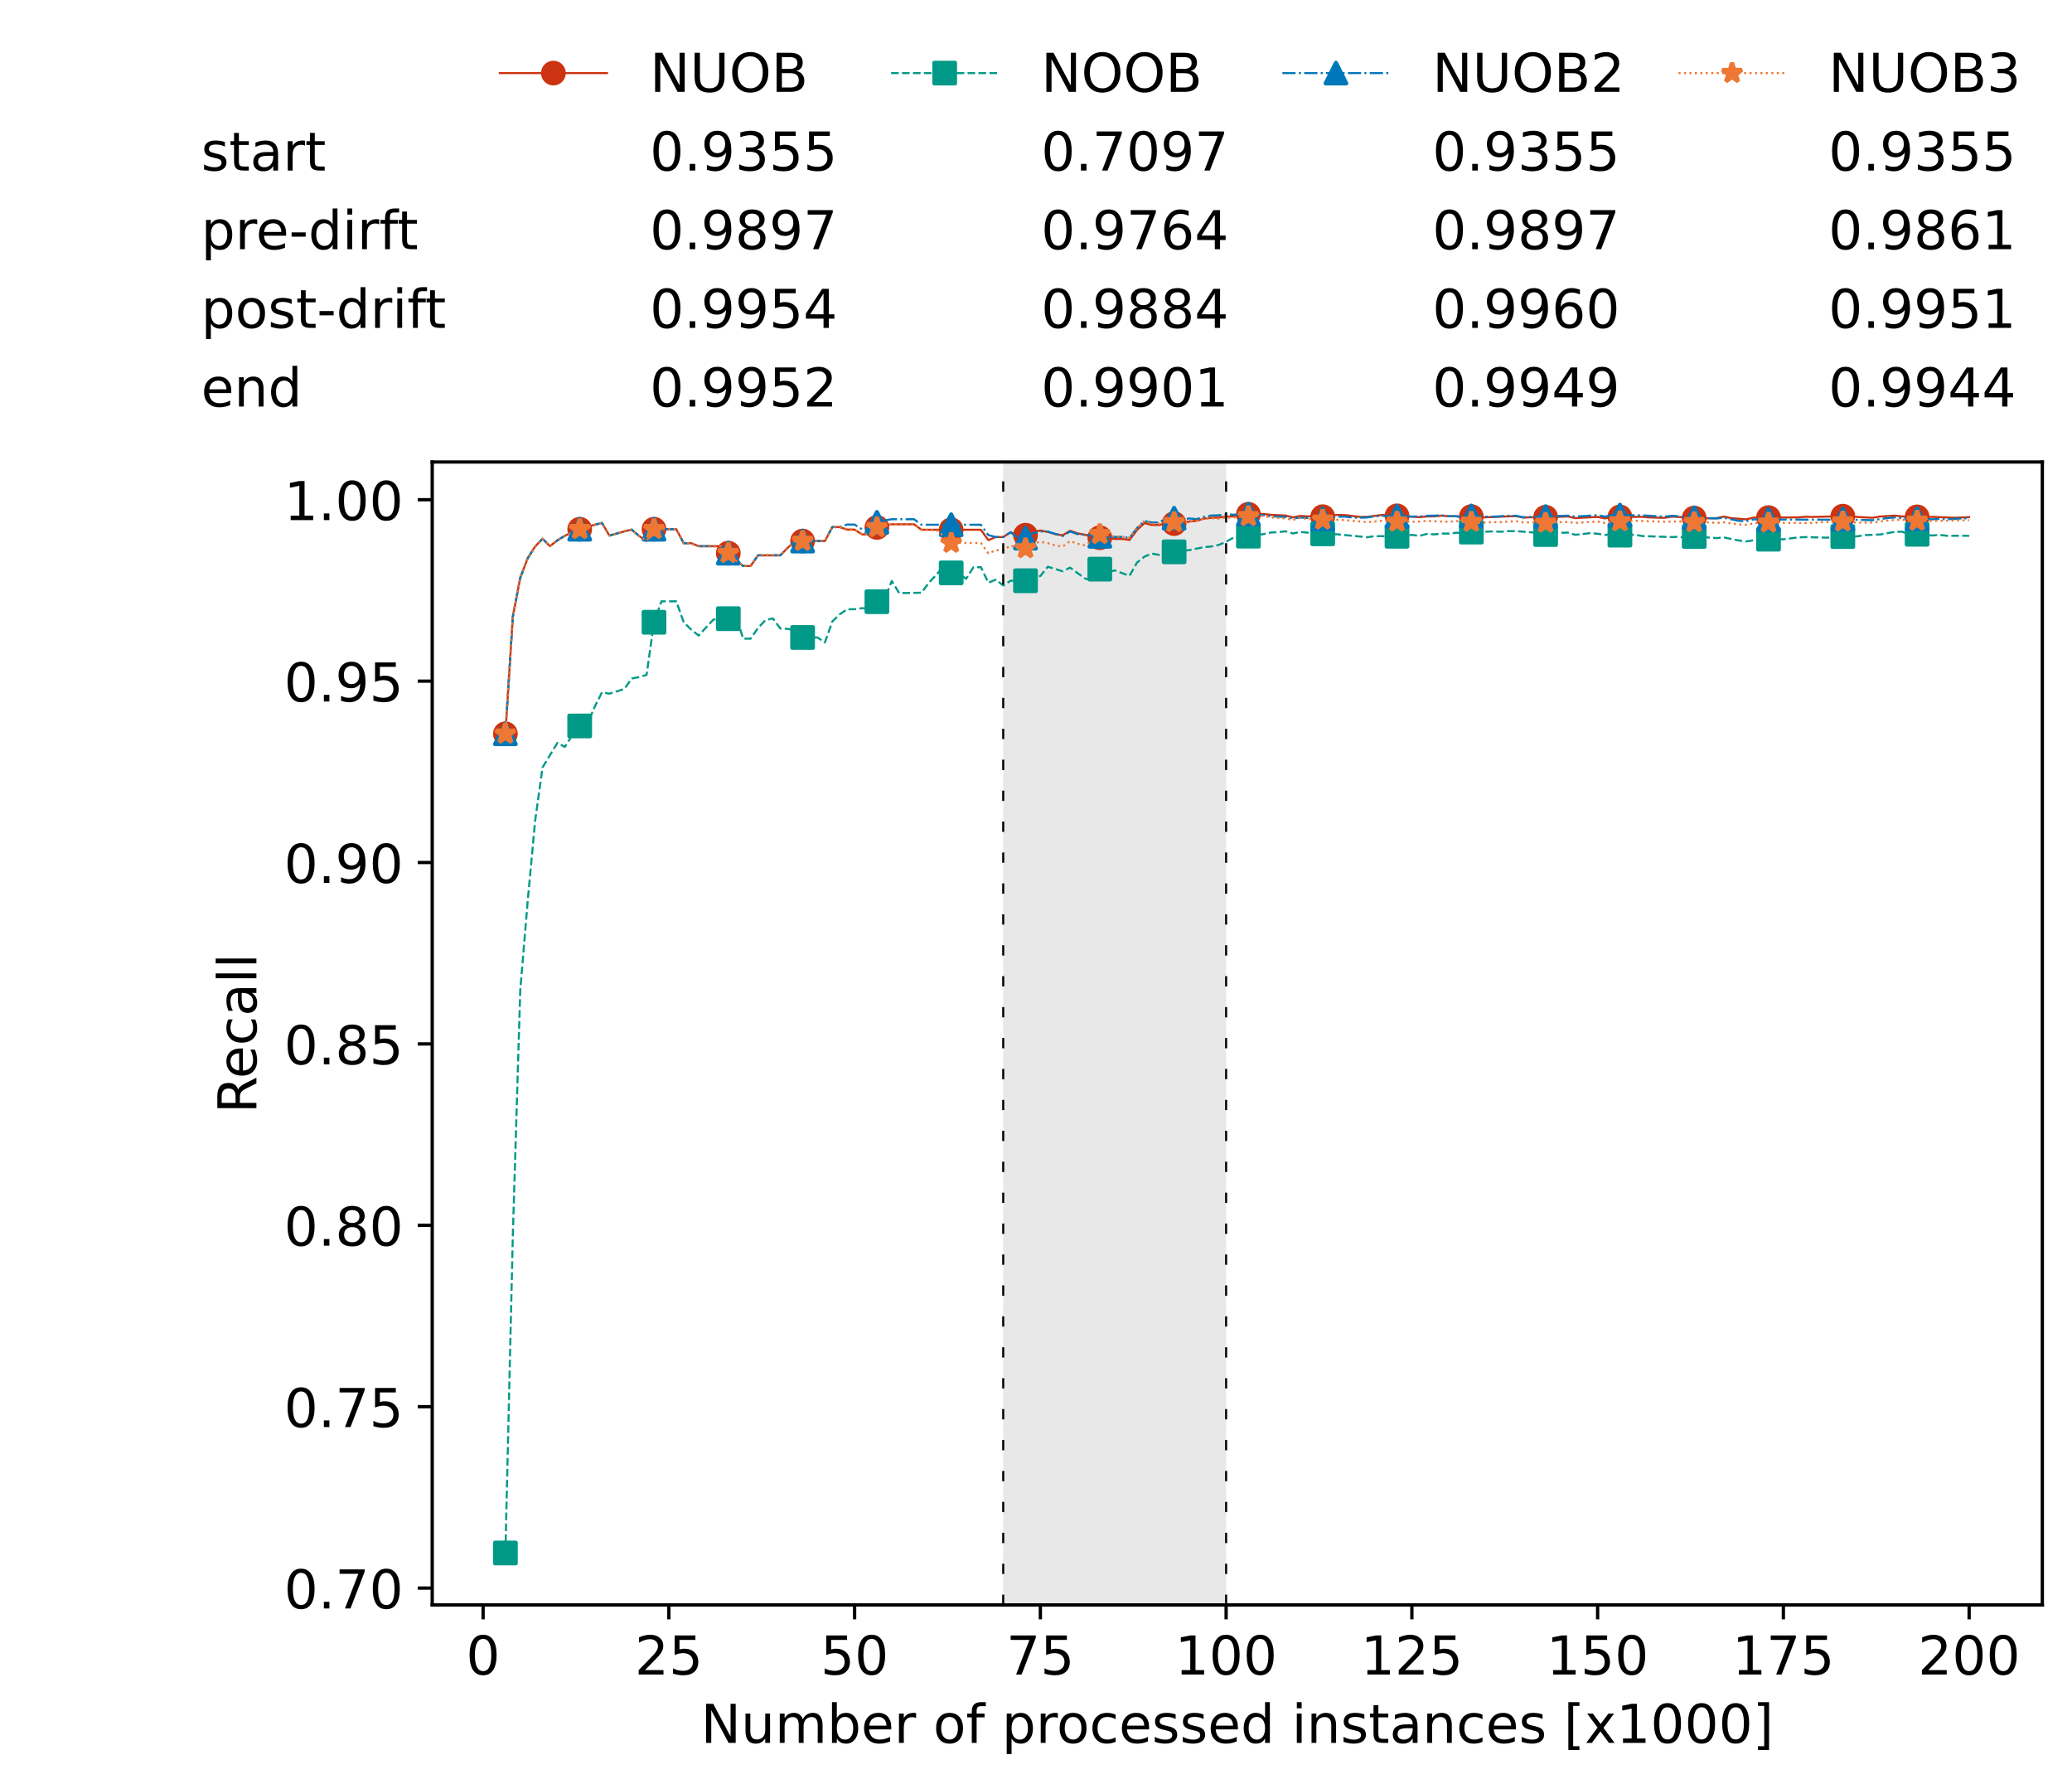 <?xml version="1.0" encoding="utf-8" standalone="no"?>
<!DOCTYPE svg PUBLIC "-//W3C//DTD SVG 1.1//EN"
  "http://www.w3.org/Graphics/SVG/1.1/DTD/svg11.dtd">
<!-- Created with matplotlib (https://matplotlib.org/) -->
<svg height="432.615pt" version="1.1" viewBox="0 0 502.65 432.615" width="502.65pt" xmlns="http://www.w3.org/2000/svg" xmlns:xlink="http://www.w3.org/1999/xlink">
 <defs>
  <style type="text/css">*{stroke-linecap:butt;stroke-linejoin:round;}</style>
 </defs>
 <g id="figure_1">
  <g id="patch_1">
   <path d="M 0 432.615 
L 502.65 432.615 
L 502.65 0 
L 0 0 
z
" style="fill:#ffffff;"/>
  </g>
  <g id="axes_1">
   <g id="patch_2">
    <path d="M 104.85 389.252 
L 495.45 389.252 
L 495.45 112.052 
L 104.85 112.052 
z
" style="fill:#ffffff;"/>
   </g>
   <g id="patch_3">
    <path clip-path="url(#pf680b63cb5)" d="M 297.446 389.252 
L 297.446 112.052 
L 243.372 112.052 
L 243.372 389.252 
z
" style="fill:#d3d3d3;opacity:0.5;"/>
   </g>
   <g id="matplotlib.axis_1">
    <g id="xtick_1">
     <g id="line2d_1">
      <defs>
       <path d="M 0 0 
L 0 3.5 
" id="mc2818ec8a3" style="stroke:#000000;stroke-width:0.8;"/>
      </defs>
      <g>
       <use style="stroke:#000000;stroke-width:0.8;" x="117.197" xlink:href="#mc2818ec8a3" y="389.252"/>
      </g>
     </g>
     <g id="text_1">
      <!-- 0 -->
      <g transform="translate(113.061 406.13)scale(0.13 -0.13)">
       <defs>
        <path d="M 31.781 66.406 
Q 24.172 66.406 20.328 58.906 
Q 16.5 51.422 16.5 36.375 
Q 16.5 21.391 20.328 13.891 
Q 24.172 6.391 31.781 6.391 
Q 39.453 6.391 43.281 13.891 
Q 47.125 21.391 47.125 36.375 
Q 47.125 51.422 43.281 58.906 
Q 39.453 66.406 31.781 66.406 
z
M 31.781 74.219 
Q 44.047 74.219 50.516 64.516 
Q 56.984 54.828 56.984 36.375 
Q 56.984 17.969 50.516 8.266 
Q 44.047 -1.422 31.781 -1.422 
Q 19.531 -1.422 13.062 8.266 
Q 6.594 17.969 6.594 36.375 
Q 6.594 54.828 13.062 64.516 
Q 19.531 74.219 31.781 74.219 
z
" id="DejaVuSans-48"/>
       </defs>
       <use xlink:href="#DejaVuSans-48"/>
      </g>
     </g>
    </g>
    <g id="xtick_2">
     <g id="line2d_2">
      <g>
       <use style="stroke:#000000;stroke-width:0.8;" x="162.259" xlink:href="#mc2818ec8a3" y="389.252"/>
      </g>
     </g>
     <g id="text_2">
      <!-- 25 -->
      <g transform="translate(153.988 406.13)scale(0.13 -0.13)">
       <defs>
        <path d="M 19.188 8.297 
L 53.609 8.297 
L 53.609 0 
L 7.328 0 
L 7.328 8.297 
Q 12.938 14.109 22.625 23.891 
Q 32.328 33.688 34.812 36.531 
Q 39.547 41.844 41.422 45.531 
Q 43.312 49.219 43.312 52.781 
Q 43.312 58.594 39.234 62.25 
Q 35.156 65.922 28.609 65.922 
Q 23.969 65.922 18.812 64.312 
Q 13.672 62.703 7.812 59.422 
L 7.812 69.391 
Q 13.766 71.781 18.938 73 
Q 24.125 74.219 28.422 74.219 
Q 39.75 74.219 46.484 68.547 
Q 53.219 62.891 53.219 53.422 
Q 53.219 48.922 51.531 44.891 
Q 49.859 40.875 45.406 35.406 
Q 44.188 33.984 37.641 27.219 
Q 31.109 20.453 19.188 8.297 
z
" id="DejaVuSans-50"/>
        <path d="M 10.797 72.906 
L 49.516 72.906 
L 49.516 64.594 
L 19.828 64.594 
L 19.828 46.734 
Q 21.969 47.469 24.109 47.828 
Q 26.266 48.188 28.422 48.188 
Q 40.625 48.188 47.75 41.5 
Q 54.891 34.812 54.891 23.391 
Q 54.891 11.625 47.562 5.094 
Q 40.234 -1.422 26.906 -1.422 
Q 22.312 -1.422 17.547 -0.641 
Q 12.797 0.141 7.719 1.703 
L 7.719 11.625 
Q 12.109 9.234 16.797 8.062 
Q 21.484 6.891 26.703 6.891 
Q 35.156 6.891 40.078 11.328 
Q 45.016 15.766 45.016 23.391 
Q 45.016 31 40.078 35.438 
Q 35.156 39.891 26.703 39.891 
Q 22.75 39.891 18.812 39.016 
Q 14.891 38.141 10.797 36.281 
z
" id="DejaVuSans-53"/>
       </defs>
       <use xlink:href="#DejaVuSans-50"/>
       <use x="63.623" xlink:href="#DejaVuSans-53"/>
      </g>
     </g>
    </g>
    <g id="xtick_3">
     <g id="line2d_3">
      <g>
       <use style="stroke:#000000;stroke-width:0.8;" x="207.322" xlink:href="#mc2818ec8a3" y="389.252"/>
      </g>
     </g>
     <g id="text_3">
      <!-- 50 -->
      <g transform="translate(199.05 406.13)scale(0.13 -0.13)">
       <use xlink:href="#DejaVuSans-53"/>
       <use x="63.623" xlink:href="#DejaVuSans-48"/>
      </g>
     </g>
    </g>
    <g id="xtick_4">
     <g id="line2d_4">
      <g>
       <use style="stroke:#000000;stroke-width:0.8;" x="252.384" xlink:href="#mc2818ec8a3" y="389.252"/>
      </g>
     </g>
     <g id="text_4">
      <!-- 75 -->
      <g transform="translate(244.113 406.13)scale(0.13 -0.13)">
       <defs>
        <path d="M 8.203 72.906 
L 55.078 72.906 
L 55.078 68.703 
L 28.609 0 
L 18.312 0 
L 43.219 64.594 
L 8.203 64.594 
z
" id="DejaVuSans-55"/>
       </defs>
       <use xlink:href="#DejaVuSans-55"/>
       <use x="63.623" xlink:href="#DejaVuSans-53"/>
      </g>
     </g>
    </g>
    <g id="xtick_5">
     <g id="line2d_5">
      <g>
       <use style="stroke:#000000;stroke-width:0.8;" x="297.446" xlink:href="#mc2818ec8a3" y="389.252"/>
      </g>
     </g>
     <g id="text_5">
      <!-- 100 -->
      <g transform="translate(285.039 406.13)scale(0.13 -0.13)">
       <defs>
        <path d="M 12.406 8.297 
L 28.516 8.297 
L 28.516 63.922 
L 10.984 60.406 
L 10.984 69.391 
L 28.422 72.906 
L 38.281 72.906 
L 38.281 8.297 
L 54.391 8.297 
L 54.391 0 
L 12.406 0 
z
" id="DejaVuSans-49"/>
       </defs>
       <use xlink:href="#DejaVuSans-49"/>
       <use x="63.623" xlink:href="#DejaVuSans-48"/>
       <use x="127.246" xlink:href="#DejaVuSans-48"/>
      </g>
     </g>
    </g>
    <g id="xtick_6">
     <g id="line2d_6">
      <g>
       <use style="stroke:#000000;stroke-width:0.8;" x="342.509" xlink:href="#mc2818ec8a3" y="389.252"/>
      </g>
     </g>
     <g id="text_6">
      <!-- 125 -->
      <g transform="translate(330.102 406.13)scale(0.13 -0.13)">
       <use xlink:href="#DejaVuSans-49"/>
       <use x="63.623" xlink:href="#DejaVuSans-50"/>
       <use x="127.246" xlink:href="#DejaVuSans-53"/>
      </g>
     </g>
    </g>
    <g id="xtick_7">
     <g id="line2d_7">
      <g>
       <use style="stroke:#000000;stroke-width:0.8;" x="387.571" xlink:href="#mc2818ec8a3" y="389.252"/>
      </g>
     </g>
     <g id="text_7">
      <!-- 150 -->
      <g transform="translate(375.164 406.13)scale(0.13 -0.13)">
       <use xlink:href="#DejaVuSans-49"/>
       <use x="63.623" xlink:href="#DejaVuSans-53"/>
       <use x="127.246" xlink:href="#DejaVuSans-48"/>
      </g>
     </g>
    </g>
    <g id="xtick_8">
     <g id="line2d_8">
      <g>
       <use style="stroke:#000000;stroke-width:0.8;" x="432.633" xlink:href="#mc2818ec8a3" y="389.252"/>
      </g>
     </g>
     <g id="text_8">
      <!-- 175 -->
      <g transform="translate(420.226 406.13)scale(0.13 -0.13)">
       <use xlink:href="#DejaVuSans-49"/>
       <use x="63.623" xlink:href="#DejaVuSans-55"/>
       <use x="127.246" xlink:href="#DejaVuSans-53"/>
      </g>
     </g>
    </g>
    <g id="xtick_9">
     <g id="line2d_9">
      <g>
       <use style="stroke:#000000;stroke-width:0.8;" x="477.695" xlink:href="#mc2818ec8a3" y="389.252"/>
      </g>
     </g>
     <g id="text_9">
      <!-- 200 -->
      <g transform="translate(465.289 406.13)scale(0.13 -0.13)">
       <use xlink:href="#DejaVuSans-50"/>
       <use x="63.623" xlink:href="#DejaVuSans-48"/>
       <use x="127.246" xlink:href="#DejaVuSans-48"/>
      </g>
     </g>
    </g>
    <g id="text_10">
     <!-- Number of processed instances [x1000] -->
     <g transform="translate(170.025 422.711)scale(0.13 -0.13)">
      <defs>
       <path d="M 9.812 72.906 
L 23.094 72.906 
L 55.422 11.922 
L 55.422 72.906 
L 64.984 72.906 
L 64.984 0 
L 51.703 0 
L 19.391 60.984 
L 19.391 0 
L 9.812 0 
z
" id="DejaVuSans-78"/>
       <path d="M 8.5 21.578 
L 8.5 54.688 
L 17.484 54.688 
L 17.484 21.922 
Q 17.484 14.156 20.5 10.266 
Q 23.531 6.391 29.594 6.391 
Q 36.859 6.391 41.078 11.031 
Q 45.312 15.672 45.312 23.688 
L 45.312 54.688 
L 54.297 54.688 
L 54.297 0 
L 45.312 0 
L 45.312 8.406 
Q 42.047 3.422 37.719 1 
Q 33.406 -1.422 27.688 -1.422 
Q 18.266 -1.422 13.375 4.438 
Q 8.5 10.297 8.5 21.578 
z
M 31.109 56 
z
" id="DejaVuSans-117"/>
       <path d="M 52 44.188 
Q 55.375 50.25 60.062 53.125 
Q 64.75 56 71.094 56 
Q 79.641 56 84.281 50.016 
Q 88.922 44.047 88.922 33.016 
L 88.922 0 
L 79.891 0 
L 79.891 32.719 
Q 79.891 40.578 77.094 44.375 
Q 74.312 48.188 68.609 48.188 
Q 61.625 48.188 57.562 43.547 
Q 53.516 38.922 53.516 30.906 
L 53.516 0 
L 44.484 0 
L 44.484 32.719 
Q 44.484 40.625 41.703 44.406 
Q 38.922 48.188 33.109 48.188 
Q 26.219 48.188 22.156 43.531 
Q 18.109 38.875 18.109 30.906 
L 18.109 0 
L 9.078 0 
L 9.078 54.688 
L 18.109 54.688 
L 18.109 46.188 
Q 21.188 51.219 25.484 53.609 
Q 29.781 56 35.688 56 
Q 41.656 56 45.828 52.969 
Q 50 49.953 52 44.188 
z
" id="DejaVuSans-109"/>
       <path d="M 48.688 27.297 
Q 48.688 37.203 44.609 42.844 
Q 40.531 48.484 33.406 48.484 
Q 26.266 48.484 22.188 42.844 
Q 18.109 37.203 18.109 27.297 
Q 18.109 17.391 22.188 11.75 
Q 26.266 6.109 33.406 6.109 
Q 40.531 6.109 44.609 11.75 
Q 48.688 17.391 48.688 27.297 
z
M 18.109 46.391 
Q 20.953 51.266 25.266 53.625 
Q 29.594 56 35.594 56 
Q 45.562 56 51.781 48.094 
Q 58.016 40.188 58.016 27.297 
Q 58.016 14.406 51.781 6.484 
Q 45.562 -1.422 35.594 -1.422 
Q 29.594 -1.422 25.266 0.953 
Q 20.953 3.328 18.109 8.203 
L 18.109 0 
L 9.078 0 
L 9.078 75.984 
L 18.109 75.984 
z
" id="DejaVuSans-98"/>
       <path d="M 56.203 29.594 
L 56.203 25.203 
L 14.891 25.203 
Q 15.484 15.922 20.484 11.062 
Q 25.484 6.203 34.422 6.203 
Q 39.594 6.203 44.453 7.469 
Q 49.312 8.734 54.109 11.281 
L 54.109 2.781 
Q 49.266 0.734 44.188 -0.344 
Q 39.109 -1.422 33.891 -1.422 
Q 20.797 -1.422 13.156 6.188 
Q 5.516 13.812 5.516 26.812 
Q 5.516 40.234 12.766 48.109 
Q 20.016 56 32.328 56 
Q 43.359 56 49.781 48.891 
Q 56.203 41.797 56.203 29.594 
z
M 47.219 32.234 
Q 47.125 39.594 43.094 43.984 
Q 39.062 48.391 32.422 48.391 
Q 24.906 48.391 20.391 44.141 
Q 15.875 39.891 15.188 32.172 
z
" id="DejaVuSans-101"/>
       <path d="M 41.109 46.297 
Q 39.594 47.172 37.812 47.578 
Q 36.031 48 33.891 48 
Q 26.266 48 22.188 43.047 
Q 18.109 38.094 18.109 28.812 
L 18.109 0 
L 9.078 0 
L 9.078 54.688 
L 18.109 54.688 
L 18.109 46.188 
Q 20.953 51.172 25.484 53.578 
Q 30.031 56 36.531 56 
Q 37.453 56 38.578 55.875 
Q 39.703 55.766 41.062 55.516 
z
" id="DejaVuSans-114"/>
       <path id="DejaVuSans-32"/>
       <path d="M 30.609 48.391 
Q 23.391 48.391 19.188 42.75 
Q 14.984 37.109 14.984 27.297 
Q 14.984 17.484 19.156 11.844 
Q 23.344 6.203 30.609 6.203 
Q 37.797 6.203 41.984 11.859 
Q 46.188 17.531 46.188 27.297 
Q 46.188 37.016 41.984 42.703 
Q 37.797 48.391 30.609 48.391 
z
M 30.609 56 
Q 42.328 56 49.016 48.375 
Q 55.719 40.766 55.719 27.297 
Q 55.719 13.875 49.016 6.219 
Q 42.328 -1.422 30.609 -1.422 
Q 18.844 -1.422 12.172 6.219 
Q 5.516 13.875 5.516 27.297 
Q 5.516 40.766 12.172 48.375 
Q 18.844 56 30.609 56 
z
" id="DejaVuSans-111"/>
       <path d="M 37.109 75.984 
L 37.109 68.5 
L 28.516 68.5 
Q 23.688 68.5 21.797 66.547 
Q 19.922 64.594 19.922 59.516 
L 19.922 54.688 
L 34.719 54.688 
L 34.719 47.703 
L 19.922 47.703 
L 19.922 0 
L 10.891 0 
L 10.891 47.703 
L 2.297 47.703 
L 2.297 54.688 
L 10.891 54.688 
L 10.891 58.5 
Q 10.891 67.625 15.141 71.797 
Q 19.391 75.984 28.609 75.984 
z
" id="DejaVuSans-102"/>
       <path d="M 18.109 8.203 
L 18.109 -20.797 
L 9.078 -20.797 
L 9.078 54.688 
L 18.109 54.688 
L 18.109 46.391 
Q 20.953 51.266 25.266 53.625 
Q 29.594 56 35.594 56 
Q 45.562 56 51.781 48.094 
Q 58.016 40.188 58.016 27.297 
Q 58.016 14.406 51.781 6.484 
Q 45.562 -1.422 35.594 -1.422 
Q 29.594 -1.422 25.266 0.953 
Q 20.953 3.328 18.109 8.203 
z
M 48.688 27.297 
Q 48.688 37.203 44.609 42.844 
Q 40.531 48.484 33.406 48.484 
Q 26.266 48.484 22.188 42.844 
Q 18.109 37.203 18.109 27.297 
Q 18.109 17.391 22.188 11.75 
Q 26.266 6.109 33.406 6.109 
Q 40.531 6.109 44.609 11.75 
Q 48.688 17.391 48.688 27.297 
z
" id="DejaVuSans-112"/>
       <path d="M 48.781 52.594 
L 48.781 44.188 
Q 44.969 46.297 41.141 47.344 
Q 37.312 48.391 33.406 48.391 
Q 24.656 48.391 19.812 42.844 
Q 14.984 37.312 14.984 27.297 
Q 14.984 17.281 19.812 11.734 
Q 24.656 6.203 33.406 6.203 
Q 37.312 6.203 41.141 7.25 
Q 44.969 8.297 48.781 10.406 
L 48.781 2.094 
Q 45.016 0.344 40.984 -0.531 
Q 36.969 -1.422 32.422 -1.422 
Q 20.062 -1.422 12.781 6.344 
Q 5.516 14.109 5.516 27.297 
Q 5.516 40.672 12.859 48.328 
Q 20.219 56 33.016 56 
Q 37.156 56 41.109 55.141 
Q 45.062 54.297 48.781 52.594 
z
" id="DejaVuSans-99"/>
       <path d="M 44.281 53.078 
L 44.281 44.578 
Q 40.484 46.531 36.375 47.5 
Q 32.281 48.484 27.875 48.484 
Q 21.188 48.484 17.844 46.438 
Q 14.5 44.391 14.5 40.281 
Q 14.5 37.156 16.891 35.375 
Q 19.281 33.594 26.516 31.984 
L 29.594 31.297 
Q 39.156 29.25 43.188 25.516 
Q 47.219 21.781 47.219 15.094 
Q 47.219 7.469 41.188 3.016 
Q 35.156 -1.422 24.609 -1.422 
Q 20.219 -1.422 15.453 -0.562 
Q 10.688 0.297 5.422 2 
L 5.422 11.281 
Q 10.406 8.688 15.234 7.391 
Q 20.062 6.109 24.812 6.109 
Q 31.156 6.109 34.562 8.281 
Q 37.984 10.453 37.984 14.406 
Q 37.984 18.062 35.516 20.016 
Q 33.062 21.969 24.703 23.781 
L 21.578 24.516 
Q 13.234 26.266 9.516 29.906 
Q 5.812 33.547 5.812 39.891 
Q 5.812 47.609 11.281 51.797 
Q 16.75 56 26.812 56 
Q 31.781 56 36.172 55.266 
Q 40.578 54.547 44.281 53.078 
z
" id="DejaVuSans-115"/>
       <path d="M 45.406 46.391 
L 45.406 75.984 
L 54.391 75.984 
L 54.391 0 
L 45.406 0 
L 45.406 8.203 
Q 42.578 3.328 38.25 0.953 
Q 33.938 -1.422 27.875 -1.422 
Q 17.969 -1.422 11.734 6.484 
Q 5.516 14.406 5.516 27.297 
Q 5.516 40.188 11.734 48.094 
Q 17.969 56 27.875 56 
Q 33.938 56 38.25 53.625 
Q 42.578 51.266 45.406 46.391 
z
M 14.797 27.297 
Q 14.797 17.391 18.875 11.75 
Q 22.953 6.109 30.078 6.109 
Q 37.203 6.109 41.297 11.75 
Q 45.406 17.391 45.406 27.297 
Q 45.406 37.203 41.297 42.844 
Q 37.203 48.484 30.078 48.484 
Q 22.953 48.484 18.875 42.844 
Q 14.797 37.203 14.797 27.297 
z
" id="DejaVuSans-100"/>
       <path d="M 9.422 54.688 
L 18.406 54.688 
L 18.406 0 
L 9.422 0 
z
M 9.422 75.984 
L 18.406 75.984 
L 18.406 64.594 
L 9.422 64.594 
z
" id="DejaVuSans-105"/>
       <path d="M 54.891 33.016 
L 54.891 0 
L 45.906 0 
L 45.906 32.719 
Q 45.906 40.484 42.875 44.328 
Q 39.844 48.188 33.797 48.188 
Q 26.516 48.188 22.312 43.547 
Q 18.109 38.922 18.109 30.906 
L 18.109 0 
L 9.078 0 
L 9.078 54.688 
L 18.109 54.688 
L 18.109 46.188 
Q 21.344 51.125 25.703 53.562 
Q 30.078 56 35.797 56 
Q 45.219 56 50.047 50.172 
Q 54.891 44.344 54.891 33.016 
z
" id="DejaVuSans-110"/>
       <path d="M 18.312 70.219 
L 18.312 54.688 
L 36.812 54.688 
L 36.812 47.703 
L 18.312 47.703 
L 18.312 18.016 
Q 18.312 11.328 20.141 9.422 
Q 21.969 7.516 27.594 7.516 
L 36.812 7.516 
L 36.812 0 
L 27.594 0 
Q 17.188 0 13.234 3.875 
Q 9.281 7.766 9.281 18.016 
L 9.281 47.703 
L 2.688 47.703 
L 2.688 54.688 
L 9.281 54.688 
L 9.281 70.219 
z
" id="DejaVuSans-116"/>
       <path d="M 34.281 27.484 
Q 23.391 27.484 19.188 25 
Q 14.984 22.516 14.984 16.5 
Q 14.984 11.719 18.141 8.906 
Q 21.297 6.109 26.703 6.109 
Q 34.188 6.109 38.703 11.406 
Q 43.219 16.703 43.219 25.484 
L 43.219 27.484 
z
M 52.203 31.203 
L 52.203 0 
L 43.219 0 
L 43.219 8.297 
Q 40.141 3.328 35.547 0.953 
Q 30.953 -1.422 24.312 -1.422 
Q 15.922 -1.422 10.953 3.297 
Q 6 8.016 6 15.922 
Q 6 25.141 12.172 29.828 
Q 18.359 34.516 30.609 34.516 
L 43.219 34.516 
L 43.219 35.406 
Q 43.219 41.609 39.141 45 
Q 35.062 48.391 27.688 48.391 
Q 23 48.391 18.547 47.266 
Q 14.109 46.141 10.016 43.891 
L 10.016 52.203 
Q 14.938 54.109 19.578 55.047 
Q 24.219 56 28.609 56 
Q 40.484 56 46.344 49.844 
Q 52.203 43.703 52.203 31.203 
z
" id="DejaVuSans-97"/>
       <path d="M 8.594 75.984 
L 29.297 75.984 
L 29.297 69 
L 17.578 69 
L 17.578 -6.203 
L 29.297 -6.203 
L 29.297 -13.188 
L 8.594 -13.188 
z
" id="DejaVuSans-91"/>
       <path d="M 54.891 54.688 
L 35.109 28.078 
L 55.906 0 
L 45.312 0 
L 29.391 21.484 
L 13.484 0 
L 2.875 0 
L 24.125 28.609 
L 4.688 54.688 
L 15.281 54.688 
L 29.781 35.203 
L 44.281 54.688 
z
" id="DejaVuSans-120"/>
       <path d="M 30.422 75.984 
L 30.422 -13.188 
L 9.719 -13.188 
L 9.719 -6.203 
L 21.391 -6.203 
L 21.391 69 
L 9.719 69 
L 9.719 75.984 
z
" id="DejaVuSans-93"/>
      </defs>
      <use xlink:href="#DejaVuSans-78"/>
      <use x="74.805" xlink:href="#DejaVuSans-117"/>
      <use x="138.184" xlink:href="#DejaVuSans-109"/>
      <use x="235.596" xlink:href="#DejaVuSans-98"/>
      <use x="299.072" xlink:href="#DejaVuSans-101"/>
      <use x="360.596" xlink:href="#DejaVuSans-114"/>
      <use x="401.709" xlink:href="#DejaVuSans-32"/>
      <use x="433.496" xlink:href="#DejaVuSans-111"/>
      <use x="494.678" xlink:href="#DejaVuSans-102"/>
      <use x="529.883" xlink:href="#DejaVuSans-32"/>
      <use x="561.67" xlink:href="#DejaVuSans-112"/>
      <use x="625.146" xlink:href="#DejaVuSans-114"/>
      <use x="664.01" xlink:href="#DejaVuSans-111"/>
      <use x="725.191" xlink:href="#DejaVuSans-99"/>
      <use x="780.172" xlink:href="#DejaVuSans-101"/>
      <use x="841.695" xlink:href="#DejaVuSans-115"/>
      <use x="893.795" xlink:href="#DejaVuSans-115"/>
      <use x="945.895" xlink:href="#DejaVuSans-101"/>
      <use x="1007.418" xlink:href="#DejaVuSans-100"/>
      <use x="1070.895" xlink:href="#DejaVuSans-32"/>
      <use x="1102.682" xlink:href="#DejaVuSans-105"/>
      <use x="1130.465" xlink:href="#DejaVuSans-110"/>
      <use x="1193.844" xlink:href="#DejaVuSans-115"/>
      <use x="1245.943" xlink:href="#DejaVuSans-116"/>
      <use x="1285.152" xlink:href="#DejaVuSans-97"/>
      <use x="1346.432" xlink:href="#DejaVuSans-110"/>
      <use x="1409.811" xlink:href="#DejaVuSans-99"/>
      <use x="1464.791" xlink:href="#DejaVuSans-101"/>
      <use x="1526.314" xlink:href="#DejaVuSans-115"/>
      <use x="1578.414" xlink:href="#DejaVuSans-32"/>
      <use x="1610.201" xlink:href="#DejaVuSans-91"/>
      <use x="1649.215" xlink:href="#DejaVuSans-120"/>
      <use x="1708.395" xlink:href="#DejaVuSans-49"/>
      <use x="1772.018" xlink:href="#DejaVuSans-48"/>
      <use x="1835.641" xlink:href="#DejaVuSans-48"/>
      <use x="1899.264" xlink:href="#DejaVuSans-48"/>
      <use x="1962.887" xlink:href="#DejaVuSans-93"/>
     </g>
    </g>
   </g>
   <g id="matplotlib.axis_2">
    <g id="ytick_1">
     <g id="line2d_10">
      <defs>
       <path d="M 0 0 
L -3.5 0 
" id="mcac9627b77" style="stroke:#000000;stroke-width:0.8;"/>
      </defs>
      <g>
       <use style="stroke:#000000;stroke-width:0.8;" x="104.85" xlink:href="#mcac9627b77" y="385.167"/>
      </g>
     </g>
     <g id="text_11">
      <!-- 0.70 -->
      <g transform="translate(68.905 390.106)scale(0.13 -0.13)">
       <defs>
        <path d="M 10.688 12.406 
L 21 12.406 
L 21 0 
L 10.688 0 
z
" id="DejaVuSans-46"/>
       </defs>
       <use xlink:href="#DejaVuSans-48"/>
       <use x="63.623" xlink:href="#DejaVuSans-46"/>
       <use x="95.41" xlink:href="#DejaVuSans-55"/>
       <use x="159.033" xlink:href="#DejaVuSans-48"/>
      </g>
     </g>
    </g>
    <g id="ytick_2">
     <g id="line2d_11">
      <g>
       <use style="stroke:#000000;stroke-width:0.8;" x="104.85" xlink:href="#mcac9627b77" y="341.173"/>
      </g>
     </g>
     <g id="text_12">
      <!-- 0.75 -->
      <g transform="translate(68.905 346.112)scale(0.13 -0.13)">
       <use xlink:href="#DejaVuSans-48"/>
       <use x="63.623" xlink:href="#DejaVuSans-46"/>
       <use x="95.41" xlink:href="#DejaVuSans-55"/>
       <use x="159.033" xlink:href="#DejaVuSans-53"/>
      </g>
     </g>
    </g>
    <g id="ytick_3">
     <g id="line2d_12">
      <g>
       <use style="stroke:#000000;stroke-width:0.8;" x="104.85" xlink:href="#mcac9627b77" y="297.179"/>
      </g>
     </g>
     <g id="text_13">
      <!-- 0.80 -->
      <g transform="translate(68.905 302.118)scale(0.13 -0.13)">
       <defs>
        <path d="M 31.781 34.625 
Q 24.75 34.625 20.719 30.859 
Q 16.703 27.094 16.703 20.516 
Q 16.703 13.922 20.719 10.156 
Q 24.75 6.391 31.781 6.391 
Q 38.812 6.391 42.859 10.172 
Q 46.922 13.969 46.922 20.516 
Q 46.922 27.094 42.891 30.859 
Q 38.875 34.625 31.781 34.625 
z
M 21.922 38.812 
Q 15.578 40.375 12.031 44.719 
Q 8.5 49.078 8.5 55.328 
Q 8.5 64.062 14.719 69.141 
Q 20.953 74.219 31.781 74.219 
Q 42.672 74.219 48.875 69.141 
Q 55.078 64.062 55.078 55.328 
Q 55.078 49.078 51.531 44.719 
Q 48 40.375 41.703 38.812 
Q 48.828 37.156 52.797 32.312 
Q 56.781 27.484 56.781 20.516 
Q 56.781 9.906 50.312 4.234 
Q 43.844 -1.422 31.781 -1.422 
Q 19.734 -1.422 13.25 4.234 
Q 6.781 9.906 6.781 20.516 
Q 6.781 27.484 10.781 32.312 
Q 14.797 37.156 21.922 38.812 
z
M 18.312 54.391 
Q 18.312 48.734 21.844 45.562 
Q 25.391 42.391 31.781 42.391 
Q 38.141 42.391 41.719 45.562 
Q 45.312 48.734 45.312 54.391 
Q 45.312 60.062 41.719 63.234 
Q 38.141 66.406 31.781 66.406 
Q 25.391 66.406 21.844 63.234 
Q 18.312 60.062 18.312 54.391 
z
" id="DejaVuSans-56"/>
       </defs>
       <use xlink:href="#DejaVuSans-48"/>
       <use x="63.623" xlink:href="#DejaVuSans-46"/>
       <use x="95.41" xlink:href="#DejaVuSans-56"/>
       <use x="159.033" xlink:href="#DejaVuSans-48"/>
      </g>
     </g>
    </g>
    <g id="ytick_4">
     <g id="line2d_13">
      <g>
       <use style="stroke:#000000;stroke-width:0.8;" x="104.85" xlink:href="#mcac9627b77" y="253.185"/>
      </g>
     </g>
     <g id="text_14">
      <!-- 0.85 -->
      <g transform="translate(68.905 258.124)scale(0.13 -0.13)">
       <use xlink:href="#DejaVuSans-48"/>
       <use x="63.623" xlink:href="#DejaVuSans-46"/>
       <use x="95.41" xlink:href="#DejaVuSans-56"/>
       <use x="159.033" xlink:href="#DejaVuSans-53"/>
      </g>
     </g>
    </g>
    <g id="ytick_5">
     <g id="line2d_14">
      <g>
       <use style="stroke:#000000;stroke-width:0.8;" x="104.85" xlink:href="#mcac9627b77" y="209.191"/>
      </g>
     </g>
     <g id="text_15">
      <!-- 0.90 -->
      <g transform="translate(68.905 214.13)scale(0.13 -0.13)">
       <defs>
        <path d="M 10.984 1.516 
L 10.984 10.5 
Q 14.703 8.734 18.5 7.812 
Q 22.312 6.891 25.984 6.891 
Q 35.75 6.891 40.891 13.453 
Q 46.047 20.016 46.781 33.406 
Q 43.953 29.203 39.594 26.953 
Q 35.25 24.703 29.984 24.703 
Q 19.047 24.703 12.672 31.312 
Q 6.297 37.938 6.297 49.422 
Q 6.297 60.641 12.938 67.422 
Q 19.578 74.219 30.609 74.219 
Q 43.266 74.219 49.922 64.516 
Q 56.594 54.828 56.594 36.375 
Q 56.594 19.141 48.406 8.859 
Q 40.234 -1.422 26.422 -1.422 
Q 22.703 -1.422 18.891 -0.688 
Q 15.094 0.047 10.984 1.516 
z
M 30.609 32.422 
Q 37.25 32.422 41.125 36.953 
Q 45.016 41.5 45.016 49.422 
Q 45.016 57.281 41.125 61.844 
Q 37.25 66.406 30.609 66.406 
Q 23.969 66.406 20.094 61.844 
Q 16.219 57.281 16.219 49.422 
Q 16.219 41.5 20.094 36.953 
Q 23.969 32.422 30.609 32.422 
z
" id="DejaVuSans-57"/>
       </defs>
       <use xlink:href="#DejaVuSans-48"/>
       <use x="63.623" xlink:href="#DejaVuSans-46"/>
       <use x="95.41" xlink:href="#DejaVuSans-57"/>
       <use x="159.033" xlink:href="#DejaVuSans-48"/>
      </g>
     </g>
    </g>
    <g id="ytick_6">
     <g id="line2d_15">
      <g>
       <use style="stroke:#000000;stroke-width:0.8;" x="104.85" xlink:href="#mcac9627b77" y="165.197"/>
      </g>
     </g>
     <g id="text_16">
      <!-- 0.95 -->
      <g transform="translate(68.905 170.136)scale(0.13 -0.13)">
       <use xlink:href="#DejaVuSans-48"/>
       <use x="63.623" xlink:href="#DejaVuSans-46"/>
       <use x="95.41" xlink:href="#DejaVuSans-57"/>
       <use x="159.033" xlink:href="#DejaVuSans-53"/>
      </g>
     </g>
    </g>
    <g id="ytick_7">
     <g id="line2d_16">
      <g>
       <use style="stroke:#000000;stroke-width:0.8;" x="104.85" xlink:href="#mcac9627b77" y="121.203"/>
      </g>
     </g>
     <g id="text_17">
      <!-- 1.00 -->
      <g transform="translate(68.905 126.142)scale(0.13 -0.13)">
       <use xlink:href="#DejaVuSans-49"/>
       <use x="63.623" xlink:href="#DejaVuSans-46"/>
       <use x="95.41" xlink:href="#DejaVuSans-48"/>
       <use x="159.033" xlink:href="#DejaVuSans-48"/>
      </g>
     </g>
    </g>
    <g id="text_18">
     <!-- Recall -->
     <g transform="translate(62.201 270.044)rotate(-90)scale(0.13 -0.13)">
      <defs>
       <path d="M 44.391 34.188 
Q 47.562 33.109 50.562 29.594 
Q 53.562 26.078 56.594 19.922 
L 66.609 0 
L 56 0 
L 46.688 18.703 
Q 43.062 26.031 39.672 28.422 
Q 36.281 30.812 30.422 30.812 
L 19.672 30.812 
L 19.672 0 
L 9.812 0 
L 9.812 72.906 
L 32.078 72.906 
Q 44.578 72.906 50.734 67.672 
Q 56.891 62.453 56.891 51.906 
Q 56.891 45.016 53.688 40.469 
Q 50.484 35.938 44.391 34.188 
z
M 19.672 64.797 
L 19.672 38.922 
L 32.078 38.922 
Q 39.203 38.922 42.844 42.219 
Q 46.484 45.516 46.484 51.906 
Q 46.484 58.297 42.844 61.547 
Q 39.203 64.797 32.078 64.797 
z
" id="DejaVuSans-82"/>
       <path d="M 9.422 75.984 
L 18.406 75.984 
L 18.406 0 
L 9.422 0 
z
" id="DejaVuSans-108"/>
      </defs>
      <use xlink:href="#DejaVuSans-82"/>
      <use x="64.982" xlink:href="#DejaVuSans-101"/>
      <use x="126.506" xlink:href="#DejaVuSans-99"/>
      <use x="181.486" xlink:href="#DejaVuSans-97"/>
      <use x="242.766" xlink:href="#DejaVuSans-108"/>
      <use x="270.549" xlink:href="#DejaVuSans-108"/>
     </g>
    </g>
   </g>
   <g id="line2d_17"/>
   <g id="line2d_18"/>
   <g id="line2d_19"/>
   <g id="line2d_20"/>
   <g id="line2d_21"/>
   <g id="line2d_22">
    <path clip-path="url(#pf680b63cb5)" d="M 122.605 177.969 
L 124.407 149.586 
L 126.21 140.125 
L 128.012 135.394 
L 129.815 132.556 
L 131.617 130.664 
L 133.419 132.455 
L 135.222 131.048 
L 137.024 129.954 
L 138.827 129.079 
L 142.432 127.766 
L 146.037 126.829 
L 147.839 129.904 
L 151.444 128.88 
L 153.247 128.454 
L 155.049 130.002 
L 156.852 131.191 
L 158.654 128.353 
L 164.062 128.353 
L 165.864 131.737 
L 167.667 131.737 
L 169.469 132.47 
L 174.877 132.47 
L 178.482 135.854 
L 180.284 137.274 
L 182.087 137.274 
L 183.889 134.686 
L 189.297 134.686 
L 191.099 132.853 
L 192.902 131.223 
L 200.112 131.223 
L 201.914 127.839 
L 203.717 127.839 
L 205.519 128.45 
L 207.322 128.45 
L 209.124 129.608 
L 210.927 129.608 
L 212.729 127.916 
L 214.532 127.446 
L 216.334 127.155 
L 221.742 127.155 
L 223.544 128.488 
L 237.964 128.488 
L 239.767 131.002 
L 241.569 130.25 
L 243.372 130.25 
L 245.174 129.092 
L 246.976 129.801 
L 248.779 129.801 
L 250.581 129.042 
L 252.384 128.666 
L 254.186 129.002 
L 255.989 129.552 
L 257.791 129.831 
L 259.594 128.721 
L 261.396 129.358 
L 266.804 130.413 
L 270.409 130.707 
L 272.211 130.707 
L 274.014 130.958 
L 275.816 128.561 
L 277.619 126.869 
L 279.421 127.319 
L 281.224 127.319 
L 283.026 126.899 
L 284.829 126.992 
L 286.631 126.888 
L 288.434 126.495 
L 290.236 126.331 
L 292.039 125.781 
L 293.841 125.58 
L 295.644 125.512 
L 297.446 125.29 
L 299.249 125.255 
L 302.854 124.734 
L 306.459 124.652 
L 308.261 124.864 
L 311.866 125.034 
L 313.669 125.488 
L 315.471 125.116 
L 317.274 125.257 
L 319.076 125.039 
L 320.879 125.317 
L 322.681 125.03 
L 324.484 124.885 
L 326.286 124.929 
L 329.891 125.361 
L 331.694 125.351 
L 335.299 124.883 
L 338.904 125.109 
L 344.311 125.421 
L 346.114 125.259 
L 347.916 125.237 
L 349.719 125.066 
L 351.521 125.209 
L 353.324 125.217 
L 355.126 125.513 
L 356.928 125.286 
L 358.731 125.521 
L 367.743 125.164 
L 369.546 125.528 
L 371.348 125.453 
L 373.151 125.518 
L 380.361 125.274 
L 382.163 125.656 
L 385.768 125.456 
L 387.571 125.379 
L 389.373 125.734 
L 391.176 125.366 
L 398.386 125.35 
L 400.188 125.495 
L 403.793 125.594 
L 405.596 125.297 
L 409.201 125.502 
L 412.806 125.722 
L 416.411 125.669 
L 418.213 125.29 
L 420.016 125.665 
L 423.621 125.961 
L 425.423 125.533 
L 436.238 125.478 
L 438.041 125.329 
L 439.843 125.383 
L 447.053 125.188 
L 454.263 125.579 
L 456.066 125.277 
L 459.671 125.062 
L 463.276 125.43 
L 465.078 125.357 
L 466.881 125.432 
L 468.683 125.356 
L 474.09 125.566 
L 477.695 125.429 
L 477.695 125.429 
" style="fill:none;stroke:#cc3311;stroke-linecap:square;stroke-width:0.5;"/>
    <defs>
     <path d="M 0 2.5 
C 0.663 2.5 1.299 2.237 1.768 1.768 
C 2.237 1.299 2.5 0.663 2.5 0 
C 2.5 -0.663 2.237 -1.299 1.768 -1.768 
C 1.299 -2.237 0.663 -2.5 0 -2.5 
C -0.663 -2.5 -1.299 -2.237 -1.768 -1.768 
C -2.237 -1.299 -2.5 -0.663 -2.5 0 
C -2.5 0.663 -2.237 1.299 -1.768 1.768 
C -1.299 2.237 -0.663 2.5 0 2.5 
z
" id="m7934952a5e" style="stroke:#cc3311;"/>
    </defs>
    <g clip-path="url(#pf680b63cb5)">
     <use style="fill:#cc3311;stroke:#cc3311;" x="122.605" xlink:href="#m7934952a5e" y="177.969"/>
     <use style="fill:#cc3311;stroke:#cc3311;" x="140.629" xlink:href="#m7934952a5e" y="128.363"/>
     <use style="fill:#cc3311;stroke:#cc3311;" x="158.654" xlink:href="#m7934952a5e" y="128.353"/>
     <use style="fill:#cc3311;stroke:#cc3311;" x="176.679" xlink:href="#m7934952a5e" y="134.162"/>
     <use style="fill:#cc3311;stroke:#cc3311;" x="194.704" xlink:href="#m7934952a5e" y="131.223"/>
     <use style="fill:#cc3311;stroke:#cc3311;" x="212.729" xlink:href="#m7934952a5e" y="127.916"/>
     <use style="fill:#cc3311;stroke:#cc3311;" x="230.754" xlink:href="#m7934952a5e" y="128.488"/>
     <use style="fill:#cc3311;stroke:#cc3311;" x="248.779" xlink:href="#m7934952a5e" y="129.801"/>
     <use style="fill:#cc3311;stroke:#cc3311;" x="266.804" xlink:href="#m7934952a5e" y="130.413"/>
     <use style="fill:#cc3311;stroke:#cc3311;" x="284.829" xlink:href="#m7934952a5e" y="126.992"/>
     <use style="fill:#cc3311;stroke:#cc3311;" x="302.854" xlink:href="#m7934952a5e" y="124.734"/>
     <use style="fill:#cc3311;stroke:#cc3311;" x="320.879" xlink:href="#m7934952a5e" y="125.317"/>
     <use style="fill:#cc3311;stroke:#cc3311;" x="338.904" xlink:href="#m7934952a5e" y="125.109"/>
     <use style="fill:#cc3311;stroke:#cc3311;" x="356.928" xlink:href="#m7934952a5e" y="125.286"/>
     <use style="fill:#cc3311;stroke:#cc3311;" x="374.953" xlink:href="#m7934952a5e" y="125.44"/>
     <use style="fill:#cc3311;stroke:#cc3311;" x="392.978" xlink:href="#m7934952a5e" y="125.366"/>
     <use style="fill:#cc3311;stroke:#cc3311;" x="411.003" xlink:href="#m7934952a5e" y="125.647"/>
     <use style="fill:#cc3311;stroke:#cc3311;" x="429.028" xlink:href="#m7934952a5e" y="125.538"/>
     <use style="fill:#cc3311;stroke:#cc3311;" x="447.053" xlink:href="#m7934952a5e" y="125.188"/>
     <use style="fill:#cc3311;stroke:#cc3311;" x="465.078" xlink:href="#m7934952a5e" y="125.357"/>
    </g>
   </g>
   <g id="line2d_23"/>
   <g id="line2d_24"/>
   <g id="line2d_25"/>
   <g id="line2d_26"/>
   <g id="line2d_27">
    <path clip-path="url(#pf680b63cb5)" d="M 122.605 376.652 
L 124.407 299.69 
L 126.21 240.194 
L 128.012 218.593 
L 129.815 199.115 
L 131.617 186.13 
L 135.222 180.179 
L 137.024 181.146 
L 138.827 178.295 
L 140.629 176.067 
L 142.432 175.685 
L 144.234 171.494 
L 146.037 167.902 
L 147.839 168.239 
L 151.444 167.112 
L 153.247 164.562 
L 155.049 164.209 
L 156.852 163.688 
L 158.654 150.916 
L 160.457 145.839 
L 164.062 145.839 
L 165.864 150.916 
L 167.667 152.675 
L 169.469 154.142 
L 173.074 150.264 
L 174.877 149.987 
L 176.679 150.05 
L 178.482 149.228 
L 180.284 154.904 
L 182.087 154.904 
L 183.889 152.316 
L 185.692 150.404 
L 187.494 149.99 
L 189.297 152.434 
L 191.099 152.514 
L 192.902 152.979 
L 194.704 154.608 
L 198.309 154.608 
L 200.112 155.817 
L 201.914 150.741 
L 203.717 148.981 
L 205.519 147.759 
L 207.322 147.759 
L 209.124 147.498 
L 210.927 147.623 
L 212.729 145.931 
L 214.532 145.461 
L 216.334 140.912 
L 218.137 143.845 
L 223.544 143.759 
L 225.347 141.315 
L 227.149 139.402 
L 228.952 137.308 
L 230.754 138.937 
L 232.557 138.937 
L 234.359 140.403 
L 236.162 137.565 
L 237.964 137.565 
L 239.767 141.336 
L 241.569 140.584 
L 243.372 142.003 
L 245.174 140.845 
L 248.779 140.845 
L 250.581 140.086 
L 252.384 139.71 
L 254.186 137.449 
L 257.791 138.556 
L 259.594 137.669 
L 263.199 140.295 
L 265.001 140.848 
L 266.804 138.039 
L 268.606 138.905 
L 270.409 138.339 
L 274.014 139.649 
L 275.816 136.465 
L 277.619 135.011 
L 279.421 134.267 
L 281.224 134.585 
L 283.026 133.745 
L 284.829 133.837 
L 288.434 133.43 
L 292.039 132.708 
L 293.841 132.54 
L 295.644 132.171 
L 297.446 131.38 
L 299.249 130.381 
L 304.656 129.809 
L 306.459 129.551 
L 308.261 129.151 
L 310.064 129.061 
L 311.866 128.859 
L 313.669 129.378 
L 315.471 129.014 
L 317.274 129.19 
L 319.076 128.899 
L 320.879 129.473 
L 324.484 129.595 
L 331.694 130.297 
L 333.496 130.036 
L 340.706 130.067 
L 342.509 129.72 
L 344.311 129.968 
L 346.114 129.504 
L 347.916 129.607 
L 349.719 129.416 
L 351.521 129.399 
L 353.324 129.204 
L 355.126 129.357 
L 356.928 129.049 
L 358.731 129.144 
L 360.533 128.951 
L 362.336 128.881 
L 364.138 128.962 
L 365.941 128.816 
L 367.743 128.813 
L 373.151 129.239 
L 374.953 129.641 
L 376.756 129.229 
L 380.361 129.178 
L 382.163 129.707 
L 385.768 129.313 
L 387.571 129.452 
L 389.373 129.729 
L 391.176 129.579 
L 392.978 129.796 
L 396.583 129.685 
L 398.386 130.008 
L 405.596 130.259 
L 407.398 130.169 
L 409.201 130.512 
L 411.003 130.1 
L 416.411 130.508 
L 418.213 130.347 
L 421.818 131.097 
L 423.621 131.317 
L 427.226 130.755 
L 432.633 130.797 
L 436.238 130.34 
L 438.041 130.262 
L 443.448 130.409 
L 445.251 129.994 
L 448.856 130.214 
L 450.658 130.061 
L 452.461 129.784 
L 456.066 129.635 
L 459.671 128.98 
L 461.473 128.965 
L 463.276 129.721 
L 465.078 129.581 
L 468.683 129.88 
L 470.485 129.723 
L 472.288 129.941 
L 477.695 129.951 
L 477.695 129.951 
" style="fill:none;stroke:#009988;stroke-dasharray:1.85,0.8;stroke-dashoffset:0;stroke-width:0.5;"/>
    <defs>
     <path d="M -2.5 2.5 
L 2.5 2.5 
L 2.5 -2.5 
L -2.5 -2.5 
z
" id="m4fb8990f6d" style="stroke:#009988;stroke-linejoin:miter;"/>
    </defs>
    <g clip-path="url(#pf680b63cb5)">
     <use style="fill:#009988;stroke:#009988;stroke-linejoin:miter;" x="122.605" xlink:href="#m4fb8990f6d" y="376.652"/>
     <use style="fill:#009988;stroke:#009988;stroke-linejoin:miter;" x="140.629" xlink:href="#m4fb8990f6d" y="176.067"/>
     <use style="fill:#009988;stroke:#009988;stroke-linejoin:miter;" x="158.654" xlink:href="#m4fb8990f6d" y="150.916"/>
     <use style="fill:#009988;stroke:#009988;stroke-linejoin:miter;" x="176.679" xlink:href="#m4fb8990f6d" y="150.05"/>
     <use style="fill:#009988;stroke:#009988;stroke-linejoin:miter;" x="194.704" xlink:href="#m4fb8990f6d" y="154.608"/>
     <use style="fill:#009988;stroke:#009988;stroke-linejoin:miter;" x="212.729" xlink:href="#m4fb8990f6d" y="145.931"/>
     <use style="fill:#009988;stroke:#009988;stroke-linejoin:miter;" x="230.754" xlink:href="#m4fb8990f6d" y="138.937"/>
     <use style="fill:#009988;stroke:#009988;stroke-linejoin:miter;" x="248.779" xlink:href="#m4fb8990f6d" y="140.845"/>
     <use style="fill:#009988;stroke:#009988;stroke-linejoin:miter;" x="266.804" xlink:href="#m4fb8990f6d" y="138.039"/>
     <use style="fill:#009988;stroke:#009988;stroke-linejoin:miter;" x="284.829" xlink:href="#m4fb8990f6d" y="133.837"/>
     <use style="fill:#009988;stroke:#009988;stroke-linejoin:miter;" x="302.854" xlink:href="#m4fb8990f6d" y="130.04"/>
     <use style="fill:#009988;stroke:#009988;stroke-linejoin:miter;" x="320.879" xlink:href="#m4fb8990f6d" y="129.473"/>
     <use style="fill:#009988;stroke:#009988;stroke-linejoin:miter;" x="338.904" xlink:href="#m4fb8990f6d" y="130.068"/>
     <use style="fill:#009988;stroke:#009988;stroke-linejoin:miter;" x="356.928" xlink:href="#m4fb8990f6d" y="129.049"/>
     <use style="fill:#009988;stroke:#009988;stroke-linejoin:miter;" x="374.953" xlink:href="#m4fb8990f6d" y="129.641"/>
     <use style="fill:#009988;stroke:#009988;stroke-linejoin:miter;" x="392.978" xlink:href="#m4fb8990f6d" y="129.796"/>
     <use style="fill:#009988;stroke:#009988;stroke-linejoin:miter;" x="411.003" xlink:href="#m4fb8990f6d" y="130.1"/>
     <use style="fill:#009988;stroke:#009988;stroke-linejoin:miter;" x="429.028" xlink:href="#m4fb8990f6d" y="130.773"/>
     <use style="fill:#009988;stroke:#009988;stroke-linejoin:miter;" x="447.053" xlink:href="#m4fb8990f6d" y="130.132"/>
     <use style="fill:#009988;stroke:#009988;stroke-linejoin:miter;" x="465.078" xlink:href="#m4fb8990f6d" y="129.581"/>
    </g>
   </g>
   <g id="line2d_28"/>
   <g id="line2d_29"/>
   <g id="line2d_30"/>
   <g id="line2d_31"/>
   <g id="line2d_32">
    <path clip-path="url(#pf680b63cb5)" d="M 122.605 177.969 
L 124.407 149.586 
L 126.21 140.125 
L 128.012 135.394 
L 129.815 132.556 
L 131.617 130.664 
L 133.419 132.455 
L 135.222 131.048 
L 137.024 129.954 
L 138.827 129.079 
L 142.432 127.766 
L 146.037 126.829 
L 147.839 129.904 
L 151.444 128.88 
L 153.247 128.454 
L 155.049 130.002 
L 156.852 131.191 
L 158.654 128.353 
L 164.062 128.353 
L 165.864 131.737 
L 167.667 131.737 
L 169.469 132.47 
L 174.877 132.47 
L 178.482 135.854 
L 180.284 137.274 
L 182.087 137.274 
L 183.889 134.686 
L 189.297 134.686 
L 191.099 132.853 
L 192.902 131.223 
L 200.112 131.223 
L 201.914 127.839 
L 203.717 127.839 
L 205.519 127.228 
L 207.322 127.228 
L 209.124 128.386 
L 210.927 128.386 
L 212.729 126.694 
L 214.532 126.224 
L 216.334 125.932 
L 221.742 125.932 
L 223.544 127.266 
L 237.964 127.266 
L 239.767 129.78 
L 241.569 130.25 
L 243.372 130.25 
L 245.174 129.092 
L 246.976 130.511 
L 248.779 130.511 
L 250.581 129.289 
L 252.384 128.913 
L 254.186 128.913 
L 257.791 130.02 
L 259.594 128.91 
L 261.396 129.548 
L 268.606 130.219 
L 272.211 130.219 
L 274.014 130.47 
L 275.816 128.073 
L 277.619 126.381 
L 279.421 126.718 
L 281.224 126.718 
L 283.026 125.589 
L 284.829 125.682 
L 286.631 126.13 
L 288.434 125.738 
L 290.236 125.909 
L 292.039 125.359 
L 293.841 125.035 
L 295.644 124.968 
L 297.446 124.745 
L 299.249 124.833 
L 302.854 124.718 
L 306.459 124.928 
L 308.261 125.212 
L 311.866 125.381 
L 313.669 125.76 
L 315.471 125.5 
L 317.274 125.641 
L 319.076 125.496 
L 320.879 125.847 
L 322.681 125.471 
L 324.484 125.325 
L 326.286 125.298 
L 328.089 125.52 
L 329.891 125.574 
L 331.694 125.491 
L 333.496 125.225 
L 335.299 125.094 
L 337.101 125.244 
L 344.311 125.271 
L 346.114 125.109 
L 349.719 124.992 
L 351.521 125.209 
L 353.324 125.217 
L 355.126 125.44 
L 356.928 125.14 
L 358.731 125.297 
L 362.336 125.309 
L 365.941 125.088 
L 367.743 125.088 
L 369.546 125.452 
L 380.361 125.061 
L 382.163 125.292 
L 387.571 124.941 
L 389.373 125.295 
L 391.176 124.928 
L 398.386 124.99 
L 403.793 125.306 
L 405.596 125.082 
L 407.398 125.224 
L 409.201 125.504 
L 416.411 125.74 
L 418.213 125.584 
L 421.818 126.329 
L 423.621 126.403 
L 425.423 125.976 
L 450.658 126.076 
L 454.263 126.165 
L 457.868 125.646 
L 459.671 125.501 
L 463.276 125.869 
L 465.078 125.796 
L 468.683 125.946 
L 470.485 125.868 
L 472.288 125.939 
L 477.695 125.652 
L 477.695 125.652 
" style="fill:none;stroke:#0077bb;stroke-dasharray:3.2,0.8,0.5,0.8;stroke-dashoffset:0;stroke-width:0.5;"/>
    <defs>
     <path d="M 0 -2.5 
L -2.5 2.5 
L 2.5 2.5 
z
" id="me1c632640a" style="stroke:#0077bb;stroke-linejoin:miter;"/>
    </defs>
    <g clip-path="url(#pf680b63cb5)">
     <use style="fill:#0077bb;stroke:#0077bb;stroke-linejoin:miter;" x="122.605" xlink:href="#me1c632640a" y="177.969"/>
     <use style="fill:#0077bb;stroke:#0077bb;stroke-linejoin:miter;" x="140.629" xlink:href="#me1c632640a" y="128.363"/>
     <use style="fill:#0077bb;stroke:#0077bb;stroke-linejoin:miter;" x="158.654" xlink:href="#me1c632640a" y="128.353"/>
     <use style="fill:#0077bb;stroke:#0077bb;stroke-linejoin:miter;" x="176.679" xlink:href="#me1c632640a" y="134.162"/>
     <use style="fill:#0077bb;stroke:#0077bb;stroke-linejoin:miter;" x="194.704" xlink:href="#me1c632640a" y="131.223"/>
     <use style="fill:#0077bb;stroke:#0077bb;stroke-linejoin:miter;" x="212.729" xlink:href="#me1c632640a" y="126.694"/>
     <use style="fill:#0077bb;stroke:#0077bb;stroke-linejoin:miter;" x="230.754" xlink:href="#me1c632640a" y="127.266"/>
     <use style="fill:#0077bb;stroke:#0077bb;stroke-linejoin:miter;" x="248.779" xlink:href="#me1c632640a" y="130.511"/>
     <use style="fill:#0077bb;stroke:#0077bb;stroke-linejoin:miter;" x="266.804" xlink:href="#me1c632640a" y="130.075"/>
     <use style="fill:#0077bb;stroke:#0077bb;stroke-linejoin:miter;" x="284.829" xlink:href="#me1c632640a" y="125.682"/>
     <use style="fill:#0077bb;stroke:#0077bb;stroke-linejoin:miter;" x="302.854" xlink:href="#me1c632640a" y="124.718"/>
     <use style="fill:#0077bb;stroke:#0077bb;stroke-linejoin:miter;" x="320.879" xlink:href="#me1c632640a" y="125.847"/>
     <use style="fill:#0077bb;stroke:#0077bb;stroke-linejoin:miter;" x="338.904" xlink:href="#me1c632640a" y="125.248"/>
     <use style="fill:#0077bb;stroke:#0077bb;stroke-linejoin:miter;" x="356.928" xlink:href="#me1c632640a" y="125.14"/>
     <use style="fill:#0077bb;stroke:#0077bb;stroke-linejoin:miter;" x="374.953" xlink:href="#me1c632640a" y="125.289"/>
     <use style="fill:#0077bb;stroke:#0077bb;stroke-linejoin:miter;" x="392.978" xlink:href="#me1c632640a" y="124.928"/>
     <use style="fill:#0077bb;stroke:#0077bb;stroke-linejoin:miter;" x="411.003" xlink:href="#me1c632640a" y="125.579"/>
     <use style="fill:#0077bb;stroke:#0077bb;stroke-linejoin:miter;" x="429.028" xlink:href="#me1c632640a" y="125.98"/>
     <use style="fill:#0077bb;stroke:#0077bb;stroke-linejoin:miter;" x="447.053" xlink:href="#me1c632640a" y="125.923"/>
     <use style="fill:#0077bb;stroke:#0077bb;stroke-linejoin:miter;" x="465.078" xlink:href="#me1c632640a" y="125.796"/>
    </g>
   </g>
   <g id="line2d_33"/>
   <g id="line2d_34"/>
   <g id="line2d_35"/>
   <g id="line2d_36"/>
   <g id="line2d_37">
    <path clip-path="url(#pf680b63cb5)" d="M 122.605 177.969 
L 124.407 149.586 
L 126.21 140.125 
L 128.012 135.394 
L 129.815 132.556 
L 131.617 130.664 
L 133.419 132.455 
L 135.222 131.048 
L 137.024 129.954 
L 138.827 129.079 
L 142.432 127.766 
L 146.037 126.829 
L 147.839 129.904 
L 151.444 128.88 
L 153.247 128.454 
L 155.049 130.002 
L 156.852 131.191 
L 158.654 128.353 
L 164.062 128.353 
L 165.864 131.737 
L 167.667 131.737 
L 169.469 132.47 
L 174.877 132.47 
L 178.482 135.854 
L 180.284 137.274 
L 182.087 137.274 
L 183.889 134.686 
L 189.297 134.686 
L 191.099 132.853 
L 192.902 131.223 
L 200.112 131.223 
L 201.914 127.839 
L 203.717 127.839 
L 205.519 128.45 
L 207.322 128.45 
L 209.124 129.608 
L 210.927 129.608 
L 212.729 127.916 
L 214.532 127.446 
L 216.334 127.155 
L 221.742 127.155 
L 223.544 128.488 
L 227.149 128.488 
L 230.754 131.688 
L 237.964 131.688 
L 239.767 134.202 
L 241.569 133.45 
L 243.372 133.45 
L 245.174 132.292 
L 246.976 133.002 
L 248.779 133.002 
L 250.581 131.78 
L 252.384 131.404 
L 254.186 131.74 
L 255.989 132.29 
L 257.791 132.568 
L 259.594 131.235 
L 261.396 131.873 
L 263.199 132.259 
L 265.001 131.055 
L 266.804 129.576 
L 270.409 130.165 
L 272.211 130.165 
L 274.014 130.416 
L 275.816 128.019 
L 277.619 126.327 
L 279.421 127.002 
L 281.224 127.002 
L 283.026 126.582 
L 286.631 126.854 
L 288.434 126.461 
L 290.236 126.297 
L 292.039 125.747 
L 293.841 125.702 
L 295.644 125.78 
L 297.446 125.557 
L 299.249 125.523 
L 301.051 125.304 
L 306.459 125.133 
L 308.261 125.488 
L 311.866 125.734 
L 313.669 126.112 
L 315.471 125.515 
L 317.274 125.938 
L 319.076 125.793 
L 320.879 126.07 
L 322.681 125.963 
L 326.286 126.148 
L 331.694 126.634 
L 335.299 126.316 
L 342.509 126.548 
L 344.311 126.497 
L 346.114 126.332 
L 351.521 126.569 
L 353.324 126.369 
L 355.126 126.666 
L 356.928 126.584 
L 358.731 126.818 
L 362.336 126.619 
L 364.138 126.621 
L 367.743 126.402 
L 369.546 126.692 
L 371.348 126.692 
L 373.151 126.829 
L 374.953 126.818 
L 376.756 126.684 
L 380.361 126.585 
L 382.163 126.818 
L 387.571 126.477 
L 389.373 126.829 
L 392.978 126.462 
L 396.583 126.289 
L 403.793 126.543 
L 407.398 126.455 
L 411.003 126.665 
L 412.806 126.74 
L 414.608 126.673 
L 416.411 126.83 
L 418.213 126.673 
L 421.818 127.197 
L 423.621 127.271 
L 425.423 126.924 
L 427.226 126.706 
L 430.831 126.796 
L 439.843 126.852 
L 441.646 126.639 
L 447.053 126.513 
L 450.658 126.74 
L 454.263 126.76 
L 457.868 126.24 
L 461.473 126.012 
L 463.276 126.465 
L 465.078 126.318 
L 466.881 126.393 
L 470.485 126.312 
L 474.09 126.23 
L 477.695 126.167 
L 477.695 126.167 
" style="fill:none;stroke:#ee7733;stroke-dasharray:0.5,0.825;stroke-dashoffset:0;stroke-width:0.5;"/>
    <defs>
     <path d="M 0 -2.5 
L -0.561 -0.773 
L -2.378 -0.773 
L -0.908 0.295 
L -1.469 2.023 
L -0 0.955 
L 1.469 2.023 
L 0.908 0.295 
L 2.378 -0.773 
L 0.561 -0.773 
z
" id="m2069eb2257" style="stroke:#ee7733;stroke-linejoin:bevel;"/>
    </defs>
    <g clip-path="url(#pf680b63cb5)">
     <use style="fill:#ee7733;stroke:#ee7733;stroke-linejoin:bevel;" x="122.605" xlink:href="#m2069eb2257" y="177.969"/>
     <use style="fill:#ee7733;stroke:#ee7733;stroke-linejoin:bevel;" x="140.629" xlink:href="#m2069eb2257" y="128.363"/>
     <use style="fill:#ee7733;stroke:#ee7733;stroke-linejoin:bevel;" x="158.654" xlink:href="#m2069eb2257" y="128.353"/>
     <use style="fill:#ee7733;stroke:#ee7733;stroke-linejoin:bevel;" x="176.679" xlink:href="#m2069eb2257" y="134.162"/>
     <use style="fill:#ee7733;stroke:#ee7733;stroke-linejoin:bevel;" x="194.704" xlink:href="#m2069eb2257" y="131.223"/>
     <use style="fill:#ee7733;stroke:#ee7733;stroke-linejoin:bevel;" x="212.729" xlink:href="#m2069eb2257" y="127.916"/>
     <use style="fill:#ee7733;stroke:#ee7733;stroke-linejoin:bevel;" x="230.754" xlink:href="#m2069eb2257" y="131.688"/>
     <use style="fill:#ee7733;stroke:#ee7733;stroke-linejoin:bevel;" x="248.779" xlink:href="#m2069eb2257" y="133.002"/>
     <use style="fill:#ee7733;stroke:#ee7733;stroke-linejoin:bevel;" x="266.804" xlink:href="#m2069eb2257" y="129.576"/>
     <use style="fill:#ee7733;stroke:#ee7733;stroke-linejoin:bevel;" x="284.829" xlink:href="#m2069eb2257" y="126.675"/>
     <use style="fill:#ee7733;stroke:#ee7733;stroke-linejoin:bevel;" x="302.854" xlink:href="#m2069eb2257" y="125.226"/>
     <use style="fill:#ee7733;stroke:#ee7733;stroke-linejoin:bevel;" x="320.879" xlink:href="#m2069eb2257" y="126.07"/>
     <use style="fill:#ee7733;stroke:#ee7733;stroke-linejoin:bevel;" x="338.904" xlink:href="#m2069eb2257" y="126.541"/>
     <use style="fill:#ee7733;stroke:#ee7733;stroke-linejoin:bevel;" x="356.928" xlink:href="#m2069eb2257" y="126.584"/>
     <use style="fill:#ee7733;stroke:#ee7733;stroke-linejoin:bevel;" x="374.953" xlink:href="#m2069eb2257" y="126.818"/>
     <use style="fill:#ee7733;stroke:#ee7733;stroke-linejoin:bevel;" x="392.978" xlink:href="#m2069eb2257" y="126.462"/>
     <use style="fill:#ee7733;stroke:#ee7733;stroke-linejoin:bevel;" x="411.003" xlink:href="#m2069eb2257" y="126.665"/>
     <use style="fill:#ee7733;stroke:#ee7733;stroke-linejoin:bevel;" x="429.028" xlink:href="#m2069eb2257" y="126.785"/>
     <use style="fill:#ee7733;stroke:#ee7733;stroke-linejoin:bevel;" x="447.053" xlink:href="#m2069eb2257" y="126.513"/>
     <use style="fill:#ee7733;stroke:#ee7733;stroke-linejoin:bevel;" x="465.078" xlink:href="#m2069eb2257" y="126.318"/>
    </g>
   </g>
   <g id="line2d_38"/>
   <g id="line2d_39"/>
   <g id="line2d_40"/>
   <g id="line2d_41"/>
   <g id="line2d_42">
    <path clip-path="url(#pf680b63cb5)" d="M 243.372 389.252 
L 243.372 112.052 
" style="fill:none;stroke:#000000;stroke-dasharray:2.5,5;stroke-dashoffset:0;stroke-width:0.5;"/>
   </g>
   <g id="line2d_43">
    <path clip-path="url(#pf680b63cb5)" d="M 297.446 389.252 
L 297.446 112.052 
" style="fill:none;stroke:#000000;stroke-dasharray:2.5,5;stroke-dashoffset:0;stroke-width:0.5;"/>
   </g>
   <g id="patch_4">
    <path d="M 104.85 389.252 
L 104.85 112.052 
" style="fill:none;stroke:#000000;stroke-linecap:square;stroke-linejoin:miter;stroke-width:0.8;"/>
   </g>
   <g id="patch_5">
    <path d="M 495.45 389.252 
L 495.45 112.052 
" style="fill:none;stroke:#000000;stroke-linecap:square;stroke-linejoin:miter;stroke-width:0.8;"/>
   </g>
   <g id="patch_6">
    <path d="M 104.85 389.252 
L 495.45 389.252 
" style="fill:none;stroke:#000000;stroke-linecap:square;stroke-linejoin:miter;stroke-width:0.8;"/>
   </g>
   <g id="patch_7">
    <path d="M 104.85 112.052 
L 495.45 112.052 
" style="fill:none;stroke:#000000;stroke-linecap:square;stroke-linejoin:miter;stroke-width:0.8;"/>
   </g>
   <g id="legend_1">
    <g id="line2d_44"/>
    <g id="line2d_45"/>
    <g id="text_19">
     <!--   -->
     <g transform="translate(48.8 22.278)scale(0.13 -0.13)">
      <use xlink:href="#DejaVuSans-32"/>
     </g>
    </g>
    <g id="line2d_46"/>
    <g id="line2d_47"/>
    <g id="text_20">
     <!-- start -->
     <g transform="translate(48.8 41.36)scale(0.13 -0.13)">
      <use xlink:href="#DejaVuSans-115"/>
      <use x="52.1" xlink:href="#DejaVuSans-116"/>
      <use x="91.309" xlink:href="#DejaVuSans-97"/>
      <use x="152.588" xlink:href="#DejaVuSans-114"/>
      <use x="193.701" xlink:href="#DejaVuSans-116"/>
     </g>
    </g>
    <g id="line2d_48"/>
    <g id="line2d_49"/>
    <g id="text_21">
     <!-- pre-dirft -->
     <g transform="translate(48.8 60.441)scale(0.13 -0.13)">
      <defs>
       <path d="M 4.891 31.391 
L 31.203 31.391 
L 31.203 23.391 
L 4.891 23.391 
z
" id="DejaVuSans-45"/>
      </defs>
      <use xlink:href="#DejaVuSans-112"/>
      <use x="63.477" xlink:href="#DejaVuSans-114"/>
      <use x="102.34" xlink:href="#DejaVuSans-101"/>
      <use x="163.863" xlink:href="#DejaVuSans-45"/>
      <use x="199.947" xlink:href="#DejaVuSans-100"/>
      <use x="263.424" xlink:href="#DejaVuSans-105"/>
      <use x="291.207" xlink:href="#DejaVuSans-114"/>
      <use x="332.32" xlink:href="#DejaVuSans-102"/>
      <use x="365.775" xlink:href="#DejaVuSans-116"/>
     </g>
    </g>
    <g id="line2d_50"/>
    <g id="line2d_51"/>
    <g id="text_22">
     <!-- post-drift -->
     <g transform="translate(48.8 79.523)scale(0.13 -0.13)">
      <use xlink:href="#DejaVuSans-112"/>
      <use x="63.477" xlink:href="#DejaVuSans-111"/>
      <use x="124.658" xlink:href="#DejaVuSans-115"/>
      <use x="176.758" xlink:href="#DejaVuSans-116"/>
      <use x="215.967" xlink:href="#DejaVuSans-45"/>
      <use x="252.051" xlink:href="#DejaVuSans-100"/>
      <use x="315.527" xlink:href="#DejaVuSans-114"/>
      <use x="356.641" xlink:href="#DejaVuSans-105"/>
      <use x="384.424" xlink:href="#DejaVuSans-102"/>
      <use x="417.879" xlink:href="#DejaVuSans-116"/>
     </g>
    </g>
    <g id="line2d_52"/>
    <g id="line2d_53"/>
    <g id="text_23">
     <!-- end -->
     <g transform="translate(48.8 98.604)scale(0.13 -0.13)">
      <use xlink:href="#DejaVuSans-101"/>
      <use x="61.523" xlink:href="#DejaVuSans-110"/>
      <use x="124.902" xlink:href="#DejaVuSans-100"/>
     </g>
    </g>
    <g id="line2d_54">
     <path d="M 121.252 17.728 
L 147.252 17.728 
" style="fill:none;stroke:#cc3311;stroke-linecap:square;stroke-width:0.5;"/>
    </g>
    <g id="line2d_55">
     <g>
      <use style="fill:#cc3311;stroke:#cc3311;" x="134.252" xlink:href="#m7934952a5e" y="17.728"/>
     </g>
    </g>
    <g id="text_24">
     <!-- NUOB -->
     <g transform="translate(157.652 22.278)scale(0.13 -0.13)">
      <defs>
       <path d="M 8.688 72.906 
L 18.609 72.906 
L 18.609 28.609 
Q 18.609 16.891 22.844 11.734 
Q 27.094 6.594 36.625 6.594 
Q 46.094 6.594 50.344 11.734 
Q 54.594 16.891 54.594 28.609 
L 54.594 72.906 
L 64.5 72.906 
L 64.5 27.391 
Q 64.5 13.141 57.438 5.859 
Q 50.391 -1.422 36.625 -1.422 
Q 22.797 -1.422 15.734 5.859 
Q 8.688 13.141 8.688 27.391 
z
" id="DejaVuSans-85"/>
       <path d="M 39.406 66.219 
Q 28.656 66.219 22.328 58.203 
Q 16.016 50.203 16.016 36.375 
Q 16.016 22.609 22.328 14.594 
Q 28.656 6.594 39.406 6.594 
Q 50.141 6.594 56.422 14.594 
Q 62.703 22.609 62.703 36.375 
Q 62.703 50.203 56.422 58.203 
Q 50.141 66.219 39.406 66.219 
z
M 39.406 74.219 
Q 54.734 74.219 63.906 63.938 
Q 73.094 53.656 73.094 36.375 
Q 73.094 19.141 63.906 8.859 
Q 54.734 -1.422 39.406 -1.422 
Q 24.031 -1.422 14.812 8.828 
Q 5.609 19.094 5.609 36.375 
Q 5.609 53.656 14.812 63.938 
Q 24.031 74.219 39.406 74.219 
z
" id="DejaVuSans-79"/>
       <path d="M 19.672 34.812 
L 19.672 8.109 
L 35.5 8.109 
Q 43.453 8.109 47.281 11.406 
Q 51.125 14.703 51.125 21.484 
Q 51.125 28.328 47.281 31.562 
Q 43.453 34.812 35.5 34.812 
z
M 19.672 64.797 
L 19.672 42.828 
L 34.281 42.828 
Q 41.5 42.828 45.031 45.531 
Q 48.578 48.25 48.578 53.812 
Q 48.578 59.328 45.031 62.062 
Q 41.5 64.797 34.281 64.797 
z
M 9.812 72.906 
L 35.016 72.906 
Q 46.297 72.906 52.391 68.219 
Q 58.5 63.531 58.5 54.891 
Q 58.5 48.188 55.375 44.234 
Q 52.25 40.281 46.188 39.312 
Q 53.469 37.75 57.5 32.781 
Q 61.531 27.828 61.531 20.406 
Q 61.531 10.641 54.891 5.312 
Q 48.25 0 35.984 0 
L 9.812 0 
z
" id="DejaVuSans-66"/>
      </defs>
      <use xlink:href="#DejaVuSans-78"/>
      <use x="74.805" xlink:href="#DejaVuSans-85"/>
      <use x="147.998" xlink:href="#DejaVuSans-79"/>
      <use x="226.709" xlink:href="#DejaVuSans-66"/>
     </g>
    </g>
    <g id="line2d_56"/>
    <g id="line2d_57"/>
    <g id="text_25">
     <!-- 0.9355 -->
     <g transform="translate(157.652 41.36)scale(0.13 -0.13)">
      <defs>
       <path d="M 40.578 39.312 
Q 47.656 37.797 51.625 33 
Q 55.609 28.219 55.609 21.188 
Q 55.609 10.406 48.188 4.484 
Q 40.766 -1.422 27.094 -1.422 
Q 22.516 -1.422 17.656 -0.516 
Q 12.797 0.391 7.625 2.203 
L 7.625 11.719 
Q 11.719 9.328 16.594 8.109 
Q 21.484 6.891 26.812 6.891 
Q 36.078 6.891 40.938 10.547 
Q 45.797 14.203 45.797 21.188 
Q 45.797 27.641 41.281 31.266 
Q 36.766 34.906 28.719 34.906 
L 20.219 34.906 
L 20.219 43.016 
L 29.109 43.016 
Q 36.375 43.016 40.234 45.922 
Q 44.094 48.828 44.094 54.297 
Q 44.094 59.906 40.109 62.906 
Q 36.141 65.922 28.719 65.922 
Q 24.656 65.922 20.016 65.031 
Q 15.375 64.156 9.812 62.312 
L 9.812 71.094 
Q 15.438 72.656 20.344 73.438 
Q 25.25 74.219 29.594 74.219 
Q 40.828 74.219 47.359 69.109 
Q 53.906 64.016 53.906 55.328 
Q 53.906 49.266 50.438 45.094 
Q 46.969 40.922 40.578 39.312 
z
" id="DejaVuSans-51"/>
      </defs>
      <use xlink:href="#DejaVuSans-48"/>
      <use x="63.623" xlink:href="#DejaVuSans-46"/>
      <use x="95.41" xlink:href="#DejaVuSans-57"/>
      <use x="159.033" xlink:href="#DejaVuSans-51"/>
      <use x="222.656" xlink:href="#DejaVuSans-53"/>
      <use x="286.279" xlink:href="#DejaVuSans-53"/>
     </g>
    </g>
    <g id="line2d_58"/>
    <g id="line2d_59"/>
    <g id="text_26">
     <!-- 0.9897 -->
     <g transform="translate(157.652 60.441)scale(0.13 -0.13)">
      <use xlink:href="#DejaVuSans-48"/>
      <use x="63.623" xlink:href="#DejaVuSans-46"/>
      <use x="95.41" xlink:href="#DejaVuSans-57"/>
      <use x="159.033" xlink:href="#DejaVuSans-56"/>
      <use x="222.656" xlink:href="#DejaVuSans-57"/>
      <use x="286.279" xlink:href="#DejaVuSans-55"/>
     </g>
    </g>
    <g id="line2d_60"/>
    <g id="line2d_61"/>
    <g id="text_27">
     <!-- 0.9954 -->
     <g transform="translate(157.652 79.523)scale(0.13 -0.13)">
      <defs>
       <path d="M 37.797 64.312 
L 12.891 25.391 
L 37.797 25.391 
z
M 35.203 72.906 
L 47.609 72.906 
L 47.609 25.391 
L 58.016 25.391 
L 58.016 17.188 
L 47.609 17.188 
L 47.609 0 
L 37.797 0 
L 37.797 17.188 
L 4.891 17.188 
L 4.891 26.703 
z
" id="DejaVuSans-52"/>
      </defs>
      <use xlink:href="#DejaVuSans-48"/>
      <use x="63.623" xlink:href="#DejaVuSans-46"/>
      <use x="95.41" xlink:href="#DejaVuSans-57"/>
      <use x="159.033" xlink:href="#DejaVuSans-57"/>
      <use x="222.656" xlink:href="#DejaVuSans-53"/>
      <use x="286.279" xlink:href="#DejaVuSans-52"/>
     </g>
    </g>
    <g id="line2d_62"/>
    <g id="line2d_63"/>
    <g id="text_28">
     <!-- 0.9952 -->
     <g transform="translate(157.652 98.604)scale(0.13 -0.13)">
      <use xlink:href="#DejaVuSans-48"/>
      <use x="63.623" xlink:href="#DejaVuSans-46"/>
      <use x="95.41" xlink:href="#DejaVuSans-57"/>
      <use x="159.033" xlink:href="#DejaVuSans-57"/>
      <use x="222.656" xlink:href="#DejaVuSans-53"/>
      <use x="286.279" xlink:href="#DejaVuSans-50"/>
     </g>
    </g>
    <g id="line2d_64">
     <path d="M 216.171 17.728 
L 242.171 17.728 
" style="fill:none;stroke:#009988;stroke-dasharray:1.85,0.8;stroke-dashoffset:0;stroke-width:0.5;"/>
    </g>
    <g id="line2d_65">
     <g>
      <use style="fill:#009988;stroke:#009988;stroke-linejoin:miter;" x="229.171" xlink:href="#m4fb8990f6d" y="17.728"/>
     </g>
    </g>
    <g id="text_29">
     <!-- NOOB -->
     <g transform="translate(252.571 22.278)scale(0.13 -0.13)">
      <use xlink:href="#DejaVuSans-78"/>
      <use x="74.805" xlink:href="#DejaVuSans-79"/>
      <use x="153.516" xlink:href="#DejaVuSans-79"/>
      <use x="232.227" xlink:href="#DejaVuSans-66"/>
     </g>
    </g>
    <g id="line2d_66"/>
    <g id="line2d_67"/>
    <g id="text_30">
     <!-- 0.7097 -->
     <g transform="translate(252.571 41.36)scale(0.13 -0.13)">
      <use xlink:href="#DejaVuSans-48"/>
      <use x="63.623" xlink:href="#DejaVuSans-46"/>
      <use x="95.41" xlink:href="#DejaVuSans-55"/>
      <use x="159.033" xlink:href="#DejaVuSans-48"/>
      <use x="222.656" xlink:href="#DejaVuSans-57"/>
      <use x="286.279" xlink:href="#DejaVuSans-55"/>
     </g>
    </g>
    <g id="line2d_68"/>
    <g id="line2d_69"/>
    <g id="text_31">
     <!-- 0.9764 -->
     <g transform="translate(252.571 60.441)scale(0.13 -0.13)">
      <defs>
       <path d="M 33.016 40.375 
Q 26.375 40.375 22.484 35.828 
Q 18.609 31.297 18.609 23.391 
Q 18.609 15.531 22.484 10.953 
Q 26.375 6.391 33.016 6.391 
Q 39.656 6.391 43.531 10.953 
Q 47.406 15.531 47.406 23.391 
Q 47.406 31.297 43.531 35.828 
Q 39.656 40.375 33.016 40.375 
z
M 52.594 71.297 
L 52.594 62.312 
Q 48.875 64.062 45.094 64.984 
Q 41.312 65.922 37.594 65.922 
Q 27.828 65.922 22.672 59.328 
Q 17.531 52.734 16.797 39.406 
Q 19.672 43.656 24.016 45.922 
Q 28.375 48.188 33.594 48.188 
Q 44.578 48.188 50.953 41.516 
Q 57.328 34.859 57.328 23.391 
Q 57.328 12.156 50.688 5.359 
Q 44.047 -1.422 33.016 -1.422 
Q 20.359 -1.422 13.672 8.266 
Q 6.984 17.969 6.984 36.375 
Q 6.984 53.656 15.188 63.938 
Q 23.391 74.219 37.203 74.219 
Q 40.922 74.219 44.703 73.484 
Q 48.484 72.75 52.594 71.297 
z
" id="DejaVuSans-54"/>
      </defs>
      <use xlink:href="#DejaVuSans-48"/>
      <use x="63.623" xlink:href="#DejaVuSans-46"/>
      <use x="95.41" xlink:href="#DejaVuSans-57"/>
      <use x="159.033" xlink:href="#DejaVuSans-55"/>
      <use x="222.656" xlink:href="#DejaVuSans-54"/>
      <use x="286.279" xlink:href="#DejaVuSans-52"/>
     </g>
    </g>
    <g id="line2d_70"/>
    <g id="line2d_71"/>
    <g id="text_32">
     <!-- 0.9884 -->
     <g transform="translate(252.571 79.523)scale(0.13 -0.13)">
      <use xlink:href="#DejaVuSans-48"/>
      <use x="63.623" xlink:href="#DejaVuSans-46"/>
      <use x="95.41" xlink:href="#DejaVuSans-57"/>
      <use x="159.033" xlink:href="#DejaVuSans-56"/>
      <use x="222.656" xlink:href="#DejaVuSans-56"/>
      <use x="286.279" xlink:href="#DejaVuSans-52"/>
     </g>
    </g>
    <g id="line2d_72"/>
    <g id="line2d_73"/>
    <g id="text_33">
     <!-- 0.9901 -->
     <g transform="translate(252.571 98.604)scale(0.13 -0.13)">
      <use xlink:href="#DejaVuSans-48"/>
      <use x="63.623" xlink:href="#DejaVuSans-46"/>
      <use x="95.41" xlink:href="#DejaVuSans-57"/>
      <use x="159.033" xlink:href="#DejaVuSans-57"/>
      <use x="222.656" xlink:href="#DejaVuSans-48"/>
      <use x="286.279" xlink:href="#DejaVuSans-49"/>
     </g>
    </g>
    <g id="line2d_74">
     <path d="M 311.091 17.728 
L 337.091 17.728 
" style="fill:none;stroke:#0077bb;stroke-dasharray:3.2,0.8,0.5,0.8;stroke-dashoffset:0;stroke-width:0.5;"/>
    </g>
    <g id="line2d_75">
     <g>
      <use style="fill:#0077bb;stroke:#0077bb;stroke-linejoin:miter;" x="324.091" xlink:href="#me1c632640a" y="17.728"/>
     </g>
    </g>
    <g id="text_34">
     <!-- NUOB2 -->
     <g transform="translate(347.491 22.278)scale(0.13 -0.13)">
      <use xlink:href="#DejaVuSans-78"/>
      <use x="74.805" xlink:href="#DejaVuSans-85"/>
      <use x="147.998" xlink:href="#DejaVuSans-79"/>
      <use x="226.709" xlink:href="#DejaVuSans-66"/>
      <use x="295.312" xlink:href="#DejaVuSans-50"/>
     </g>
    </g>
    <g id="line2d_76"/>
    <g id="line2d_77"/>
    <g id="text_35">
     <!-- 0.9355 -->
     <g transform="translate(347.491 41.36)scale(0.13 -0.13)">
      <use xlink:href="#DejaVuSans-48"/>
      <use x="63.623" xlink:href="#DejaVuSans-46"/>
      <use x="95.41" xlink:href="#DejaVuSans-57"/>
      <use x="159.033" xlink:href="#DejaVuSans-51"/>
      <use x="222.656" xlink:href="#DejaVuSans-53"/>
      <use x="286.279" xlink:href="#DejaVuSans-53"/>
     </g>
    </g>
    <g id="line2d_78"/>
    <g id="line2d_79"/>
    <g id="text_36">
     <!-- 0.9897 -->
     <g transform="translate(347.491 60.441)scale(0.13 -0.13)">
      <use xlink:href="#DejaVuSans-48"/>
      <use x="63.623" xlink:href="#DejaVuSans-46"/>
      <use x="95.41" xlink:href="#DejaVuSans-57"/>
      <use x="159.033" xlink:href="#DejaVuSans-56"/>
      <use x="222.656" xlink:href="#DejaVuSans-57"/>
      <use x="286.279" xlink:href="#DejaVuSans-55"/>
     </g>
    </g>
    <g id="line2d_80"/>
    <g id="line2d_81"/>
    <g id="text_37">
     <!-- 0.9960 -->
     <g transform="translate(347.491 79.523)scale(0.13 -0.13)">
      <use xlink:href="#DejaVuSans-48"/>
      <use x="63.623" xlink:href="#DejaVuSans-46"/>
      <use x="95.41" xlink:href="#DejaVuSans-57"/>
      <use x="159.033" xlink:href="#DejaVuSans-57"/>
      <use x="222.656" xlink:href="#DejaVuSans-54"/>
      <use x="286.279" xlink:href="#DejaVuSans-48"/>
     </g>
    </g>
    <g id="line2d_82"/>
    <g id="line2d_83"/>
    <g id="text_38">
     <!-- 0.9949 -->
     <g transform="translate(347.491 98.604)scale(0.13 -0.13)">
      <use xlink:href="#DejaVuSans-48"/>
      <use x="63.623" xlink:href="#DejaVuSans-46"/>
      <use x="95.41" xlink:href="#DejaVuSans-57"/>
      <use x="159.033" xlink:href="#DejaVuSans-57"/>
      <use x="222.656" xlink:href="#DejaVuSans-52"/>
      <use x="286.279" xlink:href="#DejaVuSans-57"/>
     </g>
    </g>
    <g id="line2d_84">
     <path d="M 407.186 17.728 
L 433.186 17.728 
" style="fill:none;stroke:#ee7733;stroke-dasharray:0.5,0.825;stroke-dashoffset:0;stroke-width:0.5;"/>
    </g>
    <g id="line2d_85">
     <g>
      <use style="fill:#ee7733;stroke:#ee7733;stroke-linejoin:bevel;" x="420.186" xlink:href="#m2069eb2257" y="17.728"/>
     </g>
    </g>
    <g id="text_39">
     <!-- NUOB3 -->
     <g transform="translate(443.586 22.278)scale(0.13 -0.13)">
      <use xlink:href="#DejaVuSans-78"/>
      <use x="74.805" xlink:href="#DejaVuSans-85"/>
      <use x="147.998" xlink:href="#DejaVuSans-79"/>
      <use x="226.709" xlink:href="#DejaVuSans-66"/>
      <use x="295.312" xlink:href="#DejaVuSans-51"/>
     </g>
    </g>
    <g id="line2d_86"/>
    <g id="line2d_87"/>
    <g id="text_40">
     <!-- 0.9355 -->
     <g transform="translate(443.586 41.36)scale(0.13 -0.13)">
      <use xlink:href="#DejaVuSans-48"/>
      <use x="63.623" xlink:href="#DejaVuSans-46"/>
      <use x="95.41" xlink:href="#DejaVuSans-57"/>
      <use x="159.033" xlink:href="#DejaVuSans-51"/>
      <use x="222.656" xlink:href="#DejaVuSans-53"/>
      <use x="286.279" xlink:href="#DejaVuSans-53"/>
     </g>
    </g>
    <g id="line2d_88"/>
    <g id="line2d_89"/>
    <g id="text_41">
     <!-- 0.9861 -->
     <g transform="translate(443.586 60.441)scale(0.13 -0.13)">
      <use xlink:href="#DejaVuSans-48"/>
      <use x="63.623" xlink:href="#DejaVuSans-46"/>
      <use x="95.41" xlink:href="#DejaVuSans-57"/>
      <use x="159.033" xlink:href="#DejaVuSans-56"/>
      <use x="222.656" xlink:href="#DejaVuSans-54"/>
      <use x="286.279" xlink:href="#DejaVuSans-49"/>
     </g>
    </g>
    <g id="line2d_90"/>
    <g id="line2d_91"/>
    <g id="text_42">
     <!-- 0.9951 -->
     <g transform="translate(443.586 79.523)scale(0.13 -0.13)">
      <use xlink:href="#DejaVuSans-48"/>
      <use x="63.623" xlink:href="#DejaVuSans-46"/>
      <use x="95.41" xlink:href="#DejaVuSans-57"/>
      <use x="159.033" xlink:href="#DejaVuSans-57"/>
      <use x="222.656" xlink:href="#DejaVuSans-53"/>
      <use x="286.279" xlink:href="#DejaVuSans-49"/>
     </g>
    </g>
    <g id="line2d_92"/>
    <g id="line2d_93"/>
    <g id="text_43">
     <!-- 0.9944 -->
     <g transform="translate(443.586 98.604)scale(0.13 -0.13)">
      <use xlink:href="#DejaVuSans-48"/>
      <use x="63.623" xlink:href="#DejaVuSans-46"/>
      <use x="95.41" xlink:href="#DejaVuSans-57"/>
      <use x="159.033" xlink:href="#DejaVuSans-57"/>
      <use x="222.656" xlink:href="#DejaVuSans-52"/>
      <use x="286.279" xlink:href="#DejaVuSans-52"/>
     </g>
    </g>
   </g>
  </g>
 </g>
 <defs>
  <clipPath id="pf680b63cb5">
   <rect height="277.2" width="390.6" x="104.85" y="112.052"/>
  </clipPath>
 </defs>
</svg>
